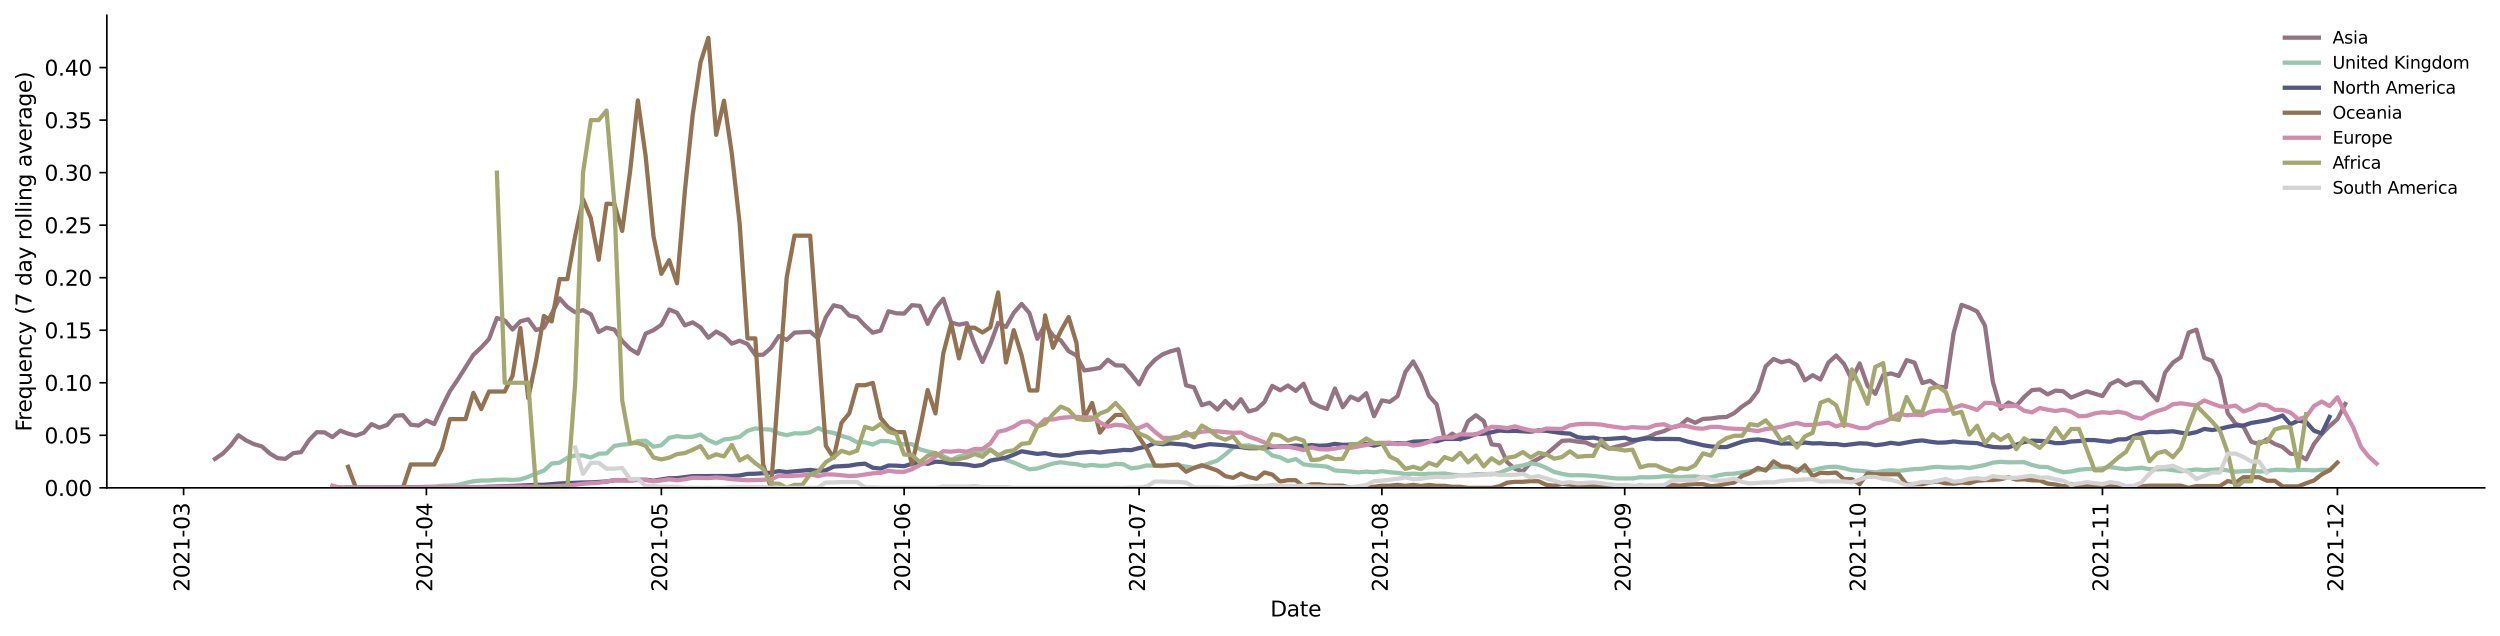 <?xml version="1.0" encoding="utf-8" standalone="no"?>
<!DOCTYPE svg PUBLIC "-//W3C//DTD SVG 1.1//EN"
  "http://www.w3.org/Graphics/SVG/1.1/DTD/svg11.dtd">
<svg height="298.621pt" version="1.1" viewBox="0 0 1173.344 298.621" width="1173.344pt" xmlns="http://www.w3.org/2000/svg" xmlns:xlink="http://www.w3.org/1999/xlink">
 <defs>
  <style type="text/css">*{stroke-linecap:butt;stroke-linejoin:round;}</style>
 </defs>
 <g id="figure_1">
  <g id="patch_1">
   <path d="M 0 298.621 
L 1173.344 298.621 
L 1173.344 0 
L 0 0 
z
" style="fill:#ffffff;"/>
  </g>
  <g id="axes_1">
   <g id="patch_2">
    <path d="M 50.144 228.96 
L 1166.144 228.96 
L 1166.144 7.2 
L 50.144 7.2 
z
" style="fill:#ffffff;"/>
   </g>
   <g id="matplotlib.axis_1">
    <g id="xtick_1">
     <g id="line2d_1">
      <defs>
       <path d="M 0 0 
L 0 3.5 
" id="md63765cdfd" style="stroke:#000000;stroke-width:0.8;"/>
      </defs>
      <g>
       <use style="stroke:#000000;stroke-width:0.8;" x="86.167" xlink:href="#md63765cdfd" y="228.96"/>
      </g>
     </g>
     <g id="text_1">
      <!-- 2021-03 -->
      <g transform="translate(88.927 277.743)rotate(-90)scale(0.1 -0.1)">
       <defs>
        <path d="M 1228 531 
L 3431 531 
L 3431 0 
L 469 0 
L 469 531 
Q 828 903 1448 1529 
Q 2069 2156 2228 2338 
Q 2531 2678 2651 2914 
Q 2772 3150 2772 3378 
Q 2772 3750 2511 3984 
Q 2250 4219 1831 4219 
Q 1534 4219 1204 4116 
Q 875 4013 500 3803 
L 500 4441 
Q 881 4594 1212 4672 
Q 1544 4750 1819 4750 
Q 2544 4750 2975 4387 
Q 3406 4025 3406 3419 
Q 3406 3131 3298 2873 
Q 3191 2616 2906 2266 
Q 2828 2175 2409 1742 
Q 1991 1309 1228 531 
z
" id="DejaVuSans-32" transform="scale(0.016)"/>
        <path d="M 2034 4250 
Q 1547 4250 1301 3770 
Q 1056 3291 1056 2328 
Q 1056 1369 1301 889 
Q 1547 409 2034 409 
Q 2525 409 2770 889 
Q 3016 1369 3016 2328 
Q 3016 3291 2770 3770 
Q 2525 4250 2034 4250 
z
M 2034 4750 
Q 2819 4750 3233 4129 
Q 3647 3509 3647 2328 
Q 3647 1150 3233 529 
Q 2819 -91 2034 -91 
Q 1250 -91 836 529 
Q 422 1150 422 2328 
Q 422 3509 836 4129 
Q 1250 4750 2034 4750 
z
" id="DejaVuSans-30" transform="scale(0.016)"/>
        <path d="M 794 531 
L 1825 531 
L 1825 4091 
L 703 3866 
L 703 4441 
L 1819 4666 
L 2450 4666 
L 2450 531 
L 3481 531 
L 3481 0 
L 794 0 
L 794 531 
z
" id="DejaVuSans-31" transform="scale(0.016)"/>
        <path d="M 313 2009 
L 1997 2009 
L 1997 1497 
L 313 1497 
L 313 2009 
z
" id="DejaVuSans-2d" transform="scale(0.016)"/>
        <path d="M 2597 2516 
Q 3050 2419 3304 2112 
Q 3559 1806 3559 1356 
Q 3559 666 3084 287 
Q 2609 -91 1734 -91 
Q 1441 -91 1130 -33 
Q 819 25 488 141 
L 488 750 
Q 750 597 1062 519 
Q 1375 441 1716 441 
Q 2309 441 2620 675 
Q 2931 909 2931 1356 
Q 2931 1769 2642 2001 
Q 2353 2234 1838 2234 
L 1294 2234 
L 1294 2753 
L 1863 2753 
Q 2328 2753 2575 2939 
Q 2822 3125 2822 3475 
Q 2822 3834 2567 4026 
Q 2313 4219 1838 4219 
Q 1578 4219 1281 4162 
Q 984 4106 628 3988 
L 628 4550 
Q 988 4650 1302 4700 
Q 1616 4750 1894 4750 
Q 2613 4750 3031 4423 
Q 3450 4097 3450 3541 
Q 3450 3153 3228 2886 
Q 3006 2619 2597 2516 
z
" id="DejaVuSans-33" transform="scale(0.016)"/>
       </defs>
       <use xlink:href="#DejaVuSans-32"/>
       <use x="63.623" xlink:href="#DejaVuSans-30"/>
       <use x="127.246" xlink:href="#DejaVuSans-32"/>
       <use x="190.869" xlink:href="#DejaVuSans-31"/>
       <use x="254.492" xlink:href="#DejaVuSans-2d"/>
       <use x="290.576" xlink:href="#DejaVuSans-30"/>
       <use x="354.199" xlink:href="#DejaVuSans-33"/>
      </g>
     </g>
    </g>
    <g id="xtick_2">
     <g id="line2d_2">
      <g>
       <use style="stroke:#000000;stroke-width:0.8;" x="200.12" xlink:href="#md63765cdfd" y="228.96"/>
      </g>
     </g>
     <g id="text_2">
      <!-- 2021-04 -->
      <g transform="translate(202.879 277.743)rotate(-90)scale(0.1 -0.1)">
       <defs>
        <path d="M 2419 4116 
L 825 1625 
L 2419 1625 
L 2419 4116 
z
M 2253 4666 
L 3047 4666 
L 3047 1625 
L 3713 1625 
L 3713 1100 
L 3047 1100 
L 3047 0 
L 2419 0 
L 2419 1100 
L 313 1100 
L 313 1709 
L 2253 4666 
z
" id="DejaVuSans-34" transform="scale(0.016)"/>
       </defs>
       <use xlink:href="#DejaVuSans-32"/>
       <use x="63.623" xlink:href="#DejaVuSans-30"/>
       <use x="127.246" xlink:href="#DejaVuSans-32"/>
       <use x="190.869" xlink:href="#DejaVuSans-31"/>
       <use x="254.492" xlink:href="#DejaVuSans-2d"/>
       <use x="290.576" xlink:href="#DejaVuSans-30"/>
       <use x="354.199" xlink:href="#DejaVuSans-34"/>
      </g>
     </g>
    </g>
    <g id="xtick_3">
     <g id="line2d_3">
      <g>
       <use style="stroke:#000000;stroke-width:0.8;" x="310.397" xlink:href="#md63765cdfd" y="228.96"/>
      </g>
     </g>
     <g id="text_3">
      <!-- 2021-05 -->
      <g transform="translate(313.156 277.743)rotate(-90)scale(0.1 -0.1)">
       <defs>
        <path d="M 691 4666 
L 3169 4666 
L 3169 4134 
L 1269 4134 
L 1269 2991 
Q 1406 3038 1543 3061 
Q 1681 3084 1819 3084 
Q 2600 3084 3056 2656 
Q 3513 2228 3513 1497 
Q 3513 744 3044 326 
Q 2575 -91 1722 -91 
Q 1428 -91 1123 -41 
Q 819 9 494 109 
L 494 744 
Q 775 591 1075 516 
Q 1375 441 1709 441 
Q 2250 441 2565 725 
Q 2881 1009 2881 1497 
Q 2881 1984 2565 2268 
Q 2250 2553 1709 2553 
Q 1456 2553 1204 2497 
Q 953 2441 691 2322 
L 691 4666 
z
" id="DejaVuSans-35" transform="scale(0.016)"/>
       </defs>
       <use xlink:href="#DejaVuSans-32"/>
       <use x="63.623" xlink:href="#DejaVuSans-30"/>
       <use x="127.246" xlink:href="#DejaVuSans-32"/>
       <use x="190.869" xlink:href="#DejaVuSans-31"/>
       <use x="254.492" xlink:href="#DejaVuSans-2d"/>
       <use x="290.576" xlink:href="#DejaVuSans-30"/>
       <use x="354.199" xlink:href="#DejaVuSans-35"/>
      </g>
     </g>
    </g>
    <g id="xtick_4">
     <g id="line2d_4">
      <g>
       <use style="stroke:#000000;stroke-width:0.8;" x="424.349" xlink:href="#md63765cdfd" y="228.96"/>
      </g>
     </g>
     <g id="text_4">
      <!-- 2021-06 -->
      <g transform="translate(427.109 277.743)rotate(-90)scale(0.1 -0.1)">
       <defs>
        <path d="M 2113 2584 
Q 1688 2584 1439 2293 
Q 1191 2003 1191 1497 
Q 1191 994 1439 701 
Q 1688 409 2113 409 
Q 2538 409 2786 701 
Q 3034 994 3034 1497 
Q 3034 2003 2786 2293 
Q 2538 2584 2113 2584 
z
M 3366 4563 
L 3366 3988 
Q 3128 4100 2886 4159 
Q 2644 4219 2406 4219 
Q 1781 4219 1451 3797 
Q 1122 3375 1075 2522 
Q 1259 2794 1537 2939 
Q 1816 3084 2150 3084 
Q 2853 3084 3261 2657 
Q 3669 2231 3669 1497 
Q 3669 778 3244 343 
Q 2819 -91 2113 -91 
Q 1303 -91 875 529 
Q 447 1150 447 2328 
Q 447 3434 972 4092 
Q 1497 4750 2381 4750 
Q 2619 4750 2861 4703 
Q 3103 4656 3366 4563 
z
" id="DejaVuSans-36" transform="scale(0.016)"/>
       </defs>
       <use xlink:href="#DejaVuSans-32"/>
       <use x="63.623" xlink:href="#DejaVuSans-30"/>
       <use x="127.246" xlink:href="#DejaVuSans-32"/>
       <use x="190.869" xlink:href="#DejaVuSans-31"/>
       <use x="254.492" xlink:href="#DejaVuSans-2d"/>
       <use x="290.576" xlink:href="#DejaVuSans-30"/>
       <use x="354.199" xlink:href="#DejaVuSans-36"/>
      </g>
     </g>
    </g>
    <g id="xtick_5">
     <g id="line2d_5">
      <g>
       <use style="stroke:#000000;stroke-width:0.8;" x="534.626" xlink:href="#md63765cdfd" y="228.96"/>
      </g>
     </g>
     <g id="text_5">
      <!-- 2021-07 -->
      <g transform="translate(537.385 277.743)rotate(-90)scale(0.1 -0.1)">
       <defs>
        <path d="M 525 4666 
L 3525 4666 
L 3525 4397 
L 1831 0 
L 1172 0 
L 2766 4134 
L 525 4134 
L 525 4666 
z
" id="DejaVuSans-37" transform="scale(0.016)"/>
       </defs>
       <use xlink:href="#DejaVuSans-32"/>
       <use x="63.623" xlink:href="#DejaVuSans-30"/>
       <use x="127.246" xlink:href="#DejaVuSans-32"/>
       <use x="190.869" xlink:href="#DejaVuSans-31"/>
       <use x="254.492" xlink:href="#DejaVuSans-2d"/>
       <use x="290.576" xlink:href="#DejaVuSans-30"/>
       <use x="354.199" xlink:href="#DejaVuSans-37"/>
      </g>
     </g>
    </g>
    <g id="xtick_6">
     <g id="line2d_6">
      <g>
       <use style="stroke:#000000;stroke-width:0.8;" x="648.579" xlink:href="#md63765cdfd" y="228.96"/>
      </g>
     </g>
     <g id="text_6">
      <!-- 2021-08 -->
      <g transform="translate(651.338 277.743)rotate(-90)scale(0.1 -0.1)">
       <defs>
        <path d="M 2034 2216 
Q 1584 2216 1326 1975 
Q 1069 1734 1069 1313 
Q 1069 891 1326 650 
Q 1584 409 2034 409 
Q 2484 409 2743 651 
Q 3003 894 3003 1313 
Q 3003 1734 2745 1975 
Q 2488 2216 2034 2216 
z
M 1403 2484 
Q 997 2584 770 2862 
Q 544 3141 544 3541 
Q 544 4100 942 4425 
Q 1341 4750 2034 4750 
Q 2731 4750 3128 4425 
Q 3525 4100 3525 3541 
Q 3525 3141 3298 2862 
Q 3072 2584 2669 2484 
Q 3125 2378 3379 2068 
Q 3634 1759 3634 1313 
Q 3634 634 3220 271 
Q 2806 -91 2034 -91 
Q 1263 -91 848 271 
Q 434 634 434 1313 
Q 434 1759 690 2068 
Q 947 2378 1403 2484 
z
M 1172 3481 
Q 1172 3119 1398 2916 
Q 1625 2713 2034 2713 
Q 2441 2713 2670 2916 
Q 2900 3119 2900 3481 
Q 2900 3844 2670 4047 
Q 2441 4250 2034 4250 
Q 1625 4250 1398 4047 
Q 1172 3844 1172 3481 
z
" id="DejaVuSans-38" transform="scale(0.016)"/>
       </defs>
       <use xlink:href="#DejaVuSans-32"/>
       <use x="63.623" xlink:href="#DejaVuSans-30"/>
       <use x="127.246" xlink:href="#DejaVuSans-32"/>
       <use x="190.869" xlink:href="#DejaVuSans-31"/>
       <use x="254.492" xlink:href="#DejaVuSans-2d"/>
       <use x="290.576" xlink:href="#DejaVuSans-30"/>
       <use x="354.199" xlink:href="#DejaVuSans-38"/>
      </g>
     </g>
    </g>
    <g id="xtick_7">
     <g id="line2d_7">
      <g>
       <use style="stroke:#000000;stroke-width:0.8;" x="762.531" xlink:href="#md63765cdfd" y="228.96"/>
      </g>
     </g>
     <g id="text_7">
      <!-- 2021-09 -->
      <g transform="translate(765.29 277.743)rotate(-90)scale(0.1 -0.1)">
       <defs>
        <path d="M 703 97 
L 703 672 
Q 941 559 1184 500 
Q 1428 441 1663 441 
Q 2288 441 2617 861 
Q 2947 1281 2994 2138 
Q 2813 1869 2534 1725 
Q 2256 1581 1919 1581 
Q 1219 1581 811 2004 
Q 403 2428 403 3163 
Q 403 3881 828 4315 
Q 1253 4750 1959 4750 
Q 2769 4750 3195 4129 
Q 3622 3509 3622 2328 
Q 3622 1225 3098 567 
Q 2575 -91 1691 -91 
Q 1453 -91 1209 -44 
Q 966 3 703 97 
z
M 1959 2075 
Q 2384 2075 2632 2365 
Q 2881 2656 2881 3163 
Q 2881 3666 2632 3958 
Q 2384 4250 1959 4250 
Q 1534 4250 1286 3958 
Q 1038 3666 1038 3163 
Q 1038 2656 1286 2365 
Q 1534 2075 1959 2075 
z
" id="DejaVuSans-39" transform="scale(0.016)"/>
       </defs>
       <use xlink:href="#DejaVuSans-32"/>
       <use x="63.623" xlink:href="#DejaVuSans-30"/>
       <use x="127.246" xlink:href="#DejaVuSans-32"/>
       <use x="190.869" xlink:href="#DejaVuSans-31"/>
       <use x="254.492" xlink:href="#DejaVuSans-2d"/>
       <use x="290.576" xlink:href="#DejaVuSans-30"/>
       <use x="354.199" xlink:href="#DejaVuSans-39"/>
      </g>
     </g>
    </g>
    <g id="xtick_8">
     <g id="line2d_8">
      <g>
       <use style="stroke:#000000;stroke-width:0.8;" x="872.808" xlink:href="#md63765cdfd" y="228.96"/>
      </g>
     </g>
     <g id="text_8">
      <!-- 2021-10 -->
      <g transform="translate(875.567 277.743)rotate(-90)scale(0.1 -0.1)">
       <use xlink:href="#DejaVuSans-32"/>
       <use x="63.623" xlink:href="#DejaVuSans-30"/>
       <use x="127.246" xlink:href="#DejaVuSans-32"/>
       <use x="190.869" xlink:href="#DejaVuSans-31"/>
       <use x="254.492" xlink:href="#DejaVuSans-2d"/>
       <use x="290.576" xlink:href="#DejaVuSans-31"/>
       <use x="354.199" xlink:href="#DejaVuSans-30"/>
      </g>
     </g>
    </g>
    <g id="xtick_9">
     <g id="line2d_9">
      <g>
       <use style="stroke:#000000;stroke-width:0.8;" x="986.76" xlink:href="#md63765cdfd" y="228.96"/>
      </g>
     </g>
     <g id="text_9">
      <!-- 2021-11 -->
      <g transform="translate(989.52 277.743)rotate(-90)scale(0.1 -0.1)">
       <use xlink:href="#DejaVuSans-32"/>
       <use x="63.623" xlink:href="#DejaVuSans-30"/>
       <use x="127.246" xlink:href="#DejaVuSans-32"/>
       <use x="190.869" xlink:href="#DejaVuSans-31"/>
       <use x="254.492" xlink:href="#DejaVuSans-2d"/>
       <use x="290.576" xlink:href="#DejaVuSans-31"/>
       <use x="354.199" xlink:href="#DejaVuSans-31"/>
      </g>
     </g>
    </g>
    <g id="xtick_10">
     <g id="line2d_10">
      <g>
       <use style="stroke:#000000;stroke-width:0.8;" x="1097.037" xlink:href="#md63765cdfd" y="228.96"/>
      </g>
     </g>
     <g id="text_10">
      <!-- 2021-12 -->
      <g transform="translate(1099.796 277.743)rotate(-90)scale(0.1 -0.1)">
       <use xlink:href="#DejaVuSans-32"/>
       <use x="63.623" xlink:href="#DejaVuSans-30"/>
       <use x="127.246" xlink:href="#DejaVuSans-32"/>
       <use x="190.869" xlink:href="#DejaVuSans-31"/>
       <use x="254.492" xlink:href="#DejaVuSans-2d"/>
       <use x="290.576" xlink:href="#DejaVuSans-31"/>
       <use x="354.199" xlink:href="#DejaVuSans-32"/>
      </g>
     </g>
    </g>
    <g id="text_11">
     <!-- Date -->
     <g transform="translate(596.193 289.341)scale(0.1 -0.1)">
      <defs>
       <path d="M 1259 4147 
L 1259 519 
L 2022 519 
Q 2988 519 3436 956 
Q 3884 1394 3884 2338 
Q 3884 3275 3436 3711 
Q 2988 4147 2022 4147 
L 1259 4147 
z
M 628 4666 
L 1925 4666 
Q 3281 4666 3915 4102 
Q 4550 3538 4550 2338 
Q 4550 1131 3912 565 
Q 3275 0 1925 0 
L 628 0 
L 628 4666 
z
" id="DejaVuSans-44" transform="scale(0.016)"/>
       <path d="M 2194 1759 
Q 1497 1759 1228 1600 
Q 959 1441 959 1056 
Q 959 750 1161 570 
Q 1363 391 1709 391 
Q 2188 391 2477 730 
Q 2766 1069 2766 1631 
L 2766 1759 
L 2194 1759 
z
M 3341 1997 
L 3341 0 
L 2766 0 
L 2766 531 
Q 2569 213 2275 61 
Q 1981 -91 1556 -91 
Q 1019 -91 701 211 
Q 384 513 384 1019 
Q 384 1609 779 1909 
Q 1175 2209 1959 2209 
L 2766 2209 
L 2766 2266 
Q 2766 2663 2505 2880 
Q 2244 3097 1772 3097 
Q 1472 3097 1187 3025 
Q 903 2953 641 2809 
L 641 3341 
Q 956 3463 1253 3523 
Q 1550 3584 1831 3584 
Q 2591 3584 2966 3190 
Q 3341 2797 3341 1997 
z
" id="DejaVuSans-61" transform="scale(0.016)"/>
       <path d="M 1172 4494 
L 1172 3500 
L 2356 3500 
L 2356 3053 
L 1172 3053 
L 1172 1153 
Q 1172 725 1289 603 
Q 1406 481 1766 481 
L 2356 481 
L 2356 0 
L 1766 0 
Q 1100 0 847 248 
Q 594 497 594 1153 
L 594 3053 
L 172 3053 
L 172 3500 
L 594 3500 
L 594 4494 
L 1172 4494 
z
" id="DejaVuSans-74" transform="scale(0.016)"/>
       <path d="M 3597 1894 
L 3597 1613 
L 953 1613 
Q 991 1019 1311 708 
Q 1631 397 2203 397 
Q 2534 397 2845 478 
Q 3156 559 3463 722 
L 3463 178 
Q 3153 47 2828 -22 
Q 2503 -91 2169 -91 
Q 1331 -91 842 396 
Q 353 884 353 1716 
Q 353 2575 817 3079 
Q 1281 3584 2069 3584 
Q 2775 3584 3186 3129 
Q 3597 2675 3597 1894 
z
M 3022 2063 
Q 3016 2534 2758 2815 
Q 2500 3097 2075 3097 
Q 1594 3097 1305 2825 
Q 1016 2553 972 2059 
L 3022 2063 
z
" id="DejaVuSans-65" transform="scale(0.016)"/>
      </defs>
      <use xlink:href="#DejaVuSans-44"/>
      <use x="77.002" xlink:href="#DejaVuSans-61"/>
      <use x="138.281" xlink:href="#DejaVuSans-74"/>
      <use x="177.49" xlink:href="#DejaVuSans-65"/>
     </g>
    </g>
   </g>
   <g id="matplotlib.axis_2">
    <g id="ytick_1">
     <g id="line2d_11">
      <defs>
       <path d="M 0 0 
L -3.5 0 
" id="m98f57e7ff1" style="stroke:#000000;stroke-width:0.8;"/>
      </defs>
      <g>
       <use style="stroke:#000000;stroke-width:0.8;" x="50.144" xlink:href="#m98f57e7ff1" y="228.96"/>
      </g>
     </g>
     <g id="text_12">
      <!-- 0.00 -->
      <g transform="translate(20.878 232.759)scale(0.1 -0.1)">
       <defs>
        <path d="M 684 794 
L 1344 794 
L 1344 0 
L 684 0 
L 684 794 
z
" id="DejaVuSans-2e" transform="scale(0.016)"/>
       </defs>
       <use xlink:href="#DejaVuSans-30"/>
       <use x="63.623" xlink:href="#DejaVuSans-2e"/>
       <use x="95.41" xlink:href="#DejaVuSans-30"/>
       <use x="159.033" xlink:href="#DejaVuSans-30"/>
      </g>
     </g>
    </g>
    <g id="ytick_2">
     <g id="line2d_12">
      <g>
       <use style="stroke:#000000;stroke-width:0.8;" x="50.144" xlink:href="#m98f57e7ff1" y="204.304"/>
      </g>
     </g>
     <g id="text_13">
      <!-- 0.05 -->
      <g transform="translate(20.878 208.103)scale(0.1 -0.1)">
       <use xlink:href="#DejaVuSans-30"/>
       <use x="63.623" xlink:href="#DejaVuSans-2e"/>
       <use x="95.41" xlink:href="#DejaVuSans-30"/>
       <use x="159.033" xlink:href="#DejaVuSans-35"/>
      </g>
     </g>
    </g>
    <g id="ytick_3">
     <g id="line2d_13">
      <g>
       <use style="stroke:#000000;stroke-width:0.8;" x="50.144" xlink:href="#m98f57e7ff1" y="179.648"/>
      </g>
     </g>
     <g id="text_14">
      <!-- 0.10 -->
      <g transform="translate(20.878 183.447)scale(0.1 -0.1)">
       <use xlink:href="#DejaVuSans-30"/>
       <use x="63.623" xlink:href="#DejaVuSans-2e"/>
       <use x="95.41" xlink:href="#DejaVuSans-31"/>
       <use x="159.033" xlink:href="#DejaVuSans-30"/>
      </g>
     </g>
    </g>
    <g id="ytick_4">
     <g id="line2d_14">
      <g>
       <use style="stroke:#000000;stroke-width:0.8;" x="50.144" xlink:href="#m98f57e7ff1" y="154.992"/>
      </g>
     </g>
     <g id="text_15">
      <!-- 0.15 -->
      <g transform="translate(20.878 158.791)scale(0.1 -0.1)">
       <use xlink:href="#DejaVuSans-30"/>
       <use x="63.623" xlink:href="#DejaVuSans-2e"/>
       <use x="95.41" xlink:href="#DejaVuSans-31"/>
       <use x="159.033" xlink:href="#DejaVuSans-35"/>
      </g>
     </g>
    </g>
    <g id="ytick_5">
     <g id="line2d_15">
      <g>
       <use style="stroke:#000000;stroke-width:0.8;" x="50.144" xlink:href="#m98f57e7ff1" y="130.336"/>
      </g>
     </g>
     <g id="text_16">
      <!-- 0.20 -->
      <g transform="translate(20.878 134.135)scale(0.1 -0.1)">
       <use xlink:href="#DejaVuSans-30"/>
       <use x="63.623" xlink:href="#DejaVuSans-2e"/>
       <use x="95.41" xlink:href="#DejaVuSans-32"/>
       <use x="159.033" xlink:href="#DejaVuSans-30"/>
      </g>
     </g>
    </g>
    <g id="ytick_6">
     <g id="line2d_16">
      <g>
       <use style="stroke:#000000;stroke-width:0.8;" x="50.144" xlink:href="#m98f57e7ff1" y="105.68"/>
      </g>
     </g>
     <g id="text_17">
      <!-- 0.25 -->
      <g transform="translate(20.878 109.479)scale(0.1 -0.1)">
       <use xlink:href="#DejaVuSans-30"/>
       <use x="63.623" xlink:href="#DejaVuSans-2e"/>
       <use x="95.41" xlink:href="#DejaVuSans-32"/>
       <use x="159.033" xlink:href="#DejaVuSans-35"/>
      </g>
     </g>
    </g>
    <g id="ytick_7">
     <g id="line2d_17">
      <g>
       <use style="stroke:#000000;stroke-width:0.8;" x="50.144" xlink:href="#m98f57e7ff1" y="81.024"/>
      </g>
     </g>
     <g id="text_18">
      <!-- 0.30 -->
      <g transform="translate(20.878 84.823)scale(0.1 -0.1)">
       <use xlink:href="#DejaVuSans-30"/>
       <use x="63.623" xlink:href="#DejaVuSans-2e"/>
       <use x="95.41" xlink:href="#DejaVuSans-33"/>
       <use x="159.033" xlink:href="#DejaVuSans-30"/>
      </g>
     </g>
    </g>
    <g id="ytick_8">
     <g id="line2d_18">
      <g>
       <use style="stroke:#000000;stroke-width:0.8;" x="50.144" xlink:href="#m98f57e7ff1" y="56.368"/>
      </g>
     </g>
     <g id="text_19">
      <!-- 0.35 -->
      <g transform="translate(20.878 60.167)scale(0.1 -0.1)">
       <use xlink:href="#DejaVuSans-30"/>
       <use x="63.623" xlink:href="#DejaVuSans-2e"/>
       <use x="95.41" xlink:href="#DejaVuSans-33"/>
       <use x="159.033" xlink:href="#DejaVuSans-35"/>
      </g>
     </g>
    </g>
    <g id="ytick_9">
     <g id="line2d_19">
      <g>
       <use style="stroke:#000000;stroke-width:0.8;" x="50.144" xlink:href="#m98f57e7ff1" y="31.712"/>
      </g>
     </g>
     <g id="text_20">
      <!-- 0.40 -->
      <g transform="translate(20.878 35.511)scale(0.1 -0.1)">
       <use xlink:href="#DejaVuSans-30"/>
       <use x="63.623" xlink:href="#DejaVuSans-2e"/>
       <use x="95.41" xlink:href="#DejaVuSans-34"/>
       <use x="159.033" xlink:href="#DejaVuSans-30"/>
      </g>
     </g>
    </g>
    <g id="text_21">
     <!-- Frequency (7 day rolling average) -->
     <g transform="translate(14.798 202.529)rotate(-90)scale(0.1 -0.1)">
      <defs>
       <path d="M 628 4666 
L 3309 4666 
L 3309 4134 
L 1259 4134 
L 1259 2759 
L 3109 2759 
L 3109 2228 
L 1259 2228 
L 1259 0 
L 628 0 
L 628 4666 
z
" id="DejaVuSans-46" transform="scale(0.016)"/>
       <path d="M 2631 2963 
Q 2534 3019 2420 3045 
Q 2306 3072 2169 3072 
Q 1681 3072 1420 2755 
Q 1159 2438 1159 1844 
L 1159 0 
L 581 0 
L 581 3500 
L 1159 3500 
L 1159 2956 
Q 1341 3275 1631 3429 
Q 1922 3584 2338 3584 
Q 2397 3584 2469 3576 
Q 2541 3569 2628 3553 
L 2631 2963 
z
" id="DejaVuSans-72" transform="scale(0.016)"/>
       <path d="M 947 1747 
Q 947 1113 1208 752 
Q 1469 391 1925 391 
Q 2381 391 2643 752 
Q 2906 1113 2906 1747 
Q 2906 2381 2643 2742 
Q 2381 3103 1925 3103 
Q 1469 3103 1208 2742 
Q 947 2381 947 1747 
z
M 2906 525 
Q 2725 213 2448 61 
Q 2172 -91 1784 -91 
Q 1150 -91 751 415 
Q 353 922 353 1747 
Q 353 2572 751 3078 
Q 1150 3584 1784 3584 
Q 2172 3584 2448 3432 
Q 2725 3281 2906 2969 
L 2906 3500 
L 3481 3500 
L 3481 -1331 
L 2906 -1331 
L 2906 525 
z
" id="DejaVuSans-71" transform="scale(0.016)"/>
       <path d="M 544 1381 
L 544 3500 
L 1119 3500 
L 1119 1403 
Q 1119 906 1312 657 
Q 1506 409 1894 409 
Q 2359 409 2629 706 
Q 2900 1003 2900 1516 
L 2900 3500 
L 3475 3500 
L 3475 0 
L 2900 0 
L 2900 538 
Q 2691 219 2414 64 
Q 2138 -91 1772 -91 
Q 1169 -91 856 284 
Q 544 659 544 1381 
z
M 1991 3584 
L 1991 3584 
z
" id="DejaVuSans-75" transform="scale(0.016)"/>
       <path d="M 3513 2113 
L 3513 0 
L 2938 0 
L 2938 2094 
Q 2938 2591 2744 2837 
Q 2550 3084 2163 3084 
Q 1697 3084 1428 2787 
Q 1159 2491 1159 1978 
L 1159 0 
L 581 0 
L 581 3500 
L 1159 3500 
L 1159 2956 
Q 1366 3272 1645 3428 
Q 1925 3584 2291 3584 
Q 2894 3584 3203 3211 
Q 3513 2838 3513 2113 
z
" id="DejaVuSans-6e" transform="scale(0.016)"/>
       <path d="M 3122 3366 
L 3122 2828 
Q 2878 2963 2633 3030 
Q 2388 3097 2138 3097 
Q 1578 3097 1268 2742 
Q 959 2388 959 1747 
Q 959 1106 1268 751 
Q 1578 397 2138 397 
Q 2388 397 2633 464 
Q 2878 531 3122 666 
L 3122 134 
Q 2881 22 2623 -34 
Q 2366 -91 2075 -91 
Q 1284 -91 818 406 
Q 353 903 353 1747 
Q 353 2603 823 3093 
Q 1294 3584 2113 3584 
Q 2378 3584 2631 3529 
Q 2884 3475 3122 3366 
z
" id="DejaVuSans-63" transform="scale(0.016)"/>
       <path d="M 2059 -325 
Q 1816 -950 1584 -1140 
Q 1353 -1331 966 -1331 
L 506 -1331 
L 506 -850 
L 844 -850 
Q 1081 -850 1212 -737 
Q 1344 -625 1503 -206 
L 1606 56 
L 191 3500 
L 800 3500 
L 1894 763 
L 2988 3500 
L 3597 3500 
L 2059 -325 
z
" id="DejaVuSans-79" transform="scale(0.016)"/>
       <path id="DejaVuSans-20" transform="scale(0.016)"/>
       <path d="M 1984 4856 
Q 1566 4138 1362 3434 
Q 1159 2731 1159 2009 
Q 1159 1288 1364 580 
Q 1569 -128 1984 -844 
L 1484 -844 
Q 1016 -109 783 600 
Q 550 1309 550 2009 
Q 550 2706 781 3412 
Q 1013 4119 1484 4856 
L 1984 4856 
z
" id="DejaVuSans-28" transform="scale(0.016)"/>
       <path d="M 2906 2969 
L 2906 4863 
L 3481 4863 
L 3481 0 
L 2906 0 
L 2906 525 
Q 2725 213 2448 61 
Q 2172 -91 1784 -91 
Q 1150 -91 751 415 
Q 353 922 353 1747 
Q 353 2572 751 3078 
Q 1150 3584 1784 3584 
Q 2172 3584 2448 3432 
Q 2725 3281 2906 2969 
z
M 947 1747 
Q 947 1113 1208 752 
Q 1469 391 1925 391 
Q 2381 391 2643 752 
Q 2906 1113 2906 1747 
Q 2906 2381 2643 2742 
Q 2381 3103 1925 3103 
Q 1469 3103 1208 2742 
Q 947 2381 947 1747 
z
" id="DejaVuSans-64" transform="scale(0.016)"/>
       <path d="M 1959 3097 
Q 1497 3097 1228 2736 
Q 959 2375 959 1747 
Q 959 1119 1226 758 
Q 1494 397 1959 397 
Q 2419 397 2687 759 
Q 2956 1122 2956 1747 
Q 2956 2369 2687 2733 
Q 2419 3097 1959 3097 
z
M 1959 3584 
Q 2709 3584 3137 3096 
Q 3566 2609 3566 1747 
Q 3566 888 3137 398 
Q 2709 -91 1959 -91 
Q 1206 -91 779 398 
Q 353 888 353 1747 
Q 353 2609 779 3096 
Q 1206 3584 1959 3584 
z
" id="DejaVuSans-6f" transform="scale(0.016)"/>
       <path d="M 603 4863 
L 1178 4863 
L 1178 0 
L 603 0 
L 603 4863 
z
" id="DejaVuSans-6c" transform="scale(0.016)"/>
       <path d="M 603 3500 
L 1178 3500 
L 1178 0 
L 603 0 
L 603 3500 
z
M 603 4863 
L 1178 4863 
L 1178 4134 
L 603 4134 
L 603 4863 
z
" id="DejaVuSans-69" transform="scale(0.016)"/>
       <path d="M 2906 1791 
Q 2906 2416 2648 2759 
Q 2391 3103 1925 3103 
Q 1463 3103 1205 2759 
Q 947 2416 947 1791 
Q 947 1169 1205 825 
Q 1463 481 1925 481 
Q 2391 481 2648 825 
Q 2906 1169 2906 1791 
z
M 3481 434 
Q 3481 -459 3084 -895 
Q 2688 -1331 1869 -1331 
Q 1566 -1331 1297 -1286 
Q 1028 -1241 775 -1147 
L 775 -588 
Q 1028 -725 1275 -790 
Q 1522 -856 1778 -856 
Q 2344 -856 2625 -561 
Q 2906 -266 2906 331 
L 2906 616 
Q 2728 306 2450 153 
Q 2172 0 1784 0 
Q 1141 0 747 490 
Q 353 981 353 1791 
Q 353 2603 747 3093 
Q 1141 3584 1784 3584 
Q 2172 3584 2450 3431 
Q 2728 3278 2906 2969 
L 2906 3500 
L 3481 3500 
L 3481 434 
z
" id="DejaVuSans-67" transform="scale(0.016)"/>
       <path d="M 191 3500 
L 800 3500 
L 1894 563 
L 2988 3500 
L 3597 3500 
L 2284 0 
L 1503 0 
L 191 3500 
z
" id="DejaVuSans-76" transform="scale(0.016)"/>
       <path d="M 513 4856 
L 1013 4856 
Q 1481 4119 1714 3412 
Q 1947 2706 1947 2009 
Q 1947 1309 1714 600 
Q 1481 -109 1013 -844 
L 513 -844 
Q 928 -128 1133 580 
Q 1338 1288 1338 2009 
Q 1338 2731 1133 3434 
Q 928 4138 513 4856 
z
" id="DejaVuSans-29" transform="scale(0.016)"/>
      </defs>
      <use xlink:href="#DejaVuSans-46"/>
      <use x="50.27" xlink:href="#DejaVuSans-72"/>
      <use x="89.133" xlink:href="#DejaVuSans-65"/>
      <use x="150.656" xlink:href="#DejaVuSans-71"/>
      <use x="214.133" xlink:href="#DejaVuSans-75"/>
      <use x="277.512" xlink:href="#DejaVuSans-65"/>
      <use x="339.035" xlink:href="#DejaVuSans-6e"/>
      <use x="402.414" xlink:href="#DejaVuSans-63"/>
      <use x="457.395" xlink:href="#DejaVuSans-79"/>
      <use x="516.574" xlink:href="#DejaVuSans-20"/>
      <use x="548.361" xlink:href="#DejaVuSans-28"/>
      <use x="587.375" xlink:href="#DejaVuSans-37"/>
      <use x="650.998" xlink:href="#DejaVuSans-20"/>
      <use x="682.785" xlink:href="#DejaVuSans-64"/>
      <use x="746.262" xlink:href="#DejaVuSans-61"/>
      <use x="807.541" xlink:href="#DejaVuSans-79"/>
      <use x="866.721" xlink:href="#DejaVuSans-20"/>
      <use x="898.508" xlink:href="#DejaVuSans-72"/>
      <use x="937.371" xlink:href="#DejaVuSans-6f"/>
      <use x="998.553" xlink:href="#DejaVuSans-6c"/>
      <use x="1026.336" xlink:href="#DejaVuSans-6c"/>
      <use x="1054.119" xlink:href="#DejaVuSans-69"/>
      <use x="1081.902" xlink:href="#DejaVuSans-6e"/>
      <use x="1145.281" xlink:href="#DejaVuSans-67"/>
      <use x="1208.758" xlink:href="#DejaVuSans-20"/>
      <use x="1240.545" xlink:href="#DejaVuSans-61"/>
      <use x="1301.824" xlink:href="#DejaVuSans-76"/>
      <use x="1361.004" xlink:href="#DejaVuSans-65"/>
      <use x="1422.527" xlink:href="#DejaVuSans-72"/>
      <use x="1463.641" xlink:href="#DejaVuSans-61"/>
      <use x="1524.92" xlink:href="#DejaVuSans-67"/>
      <use x="1588.396" xlink:href="#DejaVuSans-65"/>
      <use x="1649.92" xlink:href="#DejaVuSans-29"/>
     </g>
    </g>
   </g>
   <g id="line2d_20">
    <path clip-path="url(#p461fd89363)" d="M 100.871 215.392 
L 104.547 212.912 
L 108.223 209.125 
L 111.899 204.275 
L 115.575 206.737 
L 119.25 208.475 
L 122.926 209.521 
L 126.602 212.82 
L 130.278 215.022 
L 133.954 215.353 
L 137.63 212.685 
L 141.306 212.222 
L 144.982 206.661 
L 148.658 202.836 
L 152.333 202.947 
L 156.009 205.147 
L 159.685 202.139 
L 163.361 203.523 
L 167.037 204.466 
L 170.713 203.117 
L 174.389 199.054 
L 178.065 200.729 
L 181.741 199.442 
L 185.416 195.144 
L 189.092 194.861 
L 192.768 199.3 
L 196.444 199.757 
L 200.12 197.334 
L 203.796 199.018 
L 207.472 190.982 
L 211.148 183.583 
L 214.824 178.165 
L 222.175 166.526 
L 225.851 163.072 
L 229.527 159.092 
L 233.203 149.245 
L 236.879 150.379 
L 240.555 154.659 
L 244.231 150.818 
L 247.907 149.845 
L 251.582 154.905 
L 255.258 153.818 
L 258.934 147.252 
L 262.61 140.032 
L 266.286 144.084 
L 269.962 146.573 
L 273.638 145.552 
L 277.314 147.506 
L 280.99 155.841 
L 284.665 153.81 
L 288.341 154.657 
L 292.017 160.021 
L 295.693 163.736 
L 299.369 166.003 
L 303.045 156.555 
L 306.721 154.955 
L 310.397 152.419 
L 314.073 145.255 
L 317.748 146.771 
L 321.424 152.709 
L 325.1 151.286 
L 328.776 153.653 
L 332.452 158.498 
L 336.128 155.611 
L 339.804 157.609 
L 343.48 161.28 
L 347.156 159.905 
L 350.831 161.473 
L 354.507 166.601 
L 358.183 166.481 
L 361.859 163.3 
L 365.535 157.721 
L 369.211 159.524 
L 372.887 156.125 
L 380.239 155.711 
L 383.915 158.718 
L 387.59 148.858 
L 391.266 143.285 
L 394.942 144.152 
L 398.618 148.105 
L 402.294 148.906 
L 405.97 152.839 
L 409.646 156.149 
L 413.322 155.128 
L 416.998 146.088 
L 420.673 147.039 
L 424.349 147.176 
L 428.025 143.235 
L 431.701 143.559 
L 435.377 151.982 
L 439.053 144.698 
L 442.729 140.227 
L 446.405 151.393 
L 450.081 152.361 
L 453.756 151.683 
L 457.432 161.519 
L 461.108 169.891 
L 464.784 161.59 
L 468.46 151.557 
L 472.136 153.467 
L 475.812 146.788 
L 479.488 142.64 
L 483.164 146.964 
L 486.839 159.005 
L 490.515 152.3 
L 494.191 157.494 
L 497.867 159.783 
L 501.543 164.819 
L 505.219 166.856 
L 508.895 173.869 
L 512.571 173.336 
L 516.247 172.67 
L 519.922 168.833 
L 523.598 171.465 
L 527.274 171.564 
L 530.95 175.688 
L 534.626 180.397 
L 538.302 172.948 
L 541.978 168.922 
L 545.654 166.301 
L 549.33 164.903 
L 553.005 163.91 
L 556.681 180.861 
L 560.357 181.777 
L 564.033 190.157 
L 567.709 189.028 
L 571.385 192.216 
L 575.061 188.177 
L 578.737 191.725 
L 582.413 187.377 
L 586.088 193.112 
L 589.764 192.086 
L 593.44 188.677 
L 597.116 181.113 
L 600.792 183.173 
L 604.468 180.944 
L 608.144 183.46 
L 611.82 180.118 
L 615.496 188.689 
L 619.171 190.726 
L 622.847 191.916 
L 626.523 182.344 
L 630.199 191.098 
L 633.875 186.126 
L 637.551 187.824 
L 641.227 184.541 
L 644.903 195.351 
L 648.579 187.918 
L 652.254 188.62 
L 655.93 185.934 
L 659.606 174.583 
L 663.282 169.636 
L 666.958 176.339 
L 670.634 185.766 
L 674.31 189.837 
L 677.986 205.983 
L 681.662 203.524 
L 685.337 206.226 
L 689.013 197.723 
L 692.689 194.888 
L 696.365 197.595 
L 700.041 208.533 
L 703.717 209.025 
L 707.393 216.936 
L 711.069 220.026 
L 714.745 221.214 
L 718.42 217.202 
L 722.096 215.292 
L 725.772 213.108 
L 733.124 206.884 
L 736.8 206.688 
L 740.476 207.303 
L 744.152 207.656 
L 747.828 209.199 
L 751.503 208.75 
L 755.179 210.602 
L 758.855 209.561 
L 762.531 208.704 
L 766.207 207.52 
L 769.883 206.017 
L 773.559 205.14 
L 777.235 203.394 
L 780.911 202.363 
L 784.586 200.621 
L 788.262 199.82 
L 791.938 196.726 
L 795.614 198.412 
L 799.29 196.612 
L 802.966 196.415 
L 806.642 195.87 
L 810.318 195.711 
L 813.994 193.858 
L 817.669 190.754 
L 821.345 188.326 
L 825.021 183.528 
L 828.697 171.938 
L 832.373 168.479 
L 836.049 170.019 
L 839.725 169.248 
L 843.401 171.315 
L 847.077 178.523 
L 850.752 176.091 
L 854.428 178.131 
L 858.104 170.237 
L 861.78 166.827 
L 865.456 170.829 
L 869.132 178.082 
L 872.808 170.555 
L 876.484 180.997 
L 880.16 184.846 
L 883.835 176.106 
L 887.511 175.254 
L 891.187 176.464 
L 894.863 169.016 
L 898.539 170.203 
L 902.215 179.76 
L 905.891 178.727 
L 909.567 181.386 
L 913.243 181.858 
L 916.918 156.227 
L 920.594 143.101 
L 924.27 144.386 
L 927.946 146.181 
L 931.622 152.855 
L 935.298 179.151 
L 938.974 191.895 
L 942.65 188.921 
L 946.326 190.467 
L 950.001 186.334 
L 953.677 183.09 
L 957.353 182.778 
L 961.029 185.099 
L 964.705 183.335 
L 968.381 183.644 
L 972.057 186.597 
L 979.409 183.641 
L 986.76 185.906 
L 990.436 180.271 
L 994.112 178.45 
L 997.788 180.856 
L 1001.464 179.437 
L 1005.14 179.491 
L 1008.816 183.885 
L 1012.492 187.9 
L 1016.167 174.835 
L 1019.843 170.169 
L 1023.519 167.704 
L 1027.195 156.082 
L 1030.871 154.733 
L 1034.547 167.948 
L 1038.223 169.356 
L 1041.899 176.97 
L 1045.575 194.004 
L 1049.25 198.873 
L 1052.926 200.276 
L 1056.602 207.323 
L 1060.278 208.437 
L 1063.954 206.154 
L 1067.63 208.366 
L 1071.306 209.796 
L 1074.982 212.934 
L 1078.658 213.343 
L 1082.333 215.619 
L 1086.009 208.412 
L 1089.685 203.695 
L 1093.361 199.997 
L 1097.037 196.745 
L 1100.713 189.58 
L 1100.713 189.58 
" style="fill:none;stroke:#947383;stroke-linecap:square;stroke-width:2;"/>
   </g>
   <g id="line2d_21">
    <path clip-path="url(#p461fd89363)" d="M 163.361 228.824 
L 174.389 228.923 
L 189.092 228.906 
L 200.12 228.453 
L 203.796 228.374 
L 207.472 227.964 
L 211.148 227.908 
L 214.824 227.645 
L 218.499 226.68 
L 222.175 225.903 
L 225.851 225.549 
L 229.527 225.516 
L 233.203 225.174 
L 236.879 225.086 
L 240.555 225.274 
L 244.231 224.999 
L 247.907 223.79 
L 251.582 222.208 
L 255.258 220.912 
L 258.934 217.548 
L 262.61 217.174 
L 266.286 214.853 
L 269.962 213.751 
L 273.638 213.776 
L 277.314 214.741 
L 280.99 212.945 
L 284.665 212.799 
L 288.341 209.283 
L 292.017 208.691 
L 295.693 208.359 
L 299.369 207.012 
L 303.045 206.802 
L 306.721 209.636 
L 310.397 209.013 
L 314.073 205.483 
L 317.748 204.701 
L 321.424 205.197 
L 325.1 204.985 
L 328.776 203.922 
L 332.452 206.588 
L 336.128 208.099 
L 339.804 206.271 
L 343.48 205.829 
L 347.156 204.979 
L 350.831 202.246 
L 354.507 201.053 
L 358.183 201.453 
L 361.859 201.659 
L 365.535 203.397 
L 369.211 204.25 
L 372.887 203.372 
L 376.563 203.436 
L 380.239 202.912 
L 383.915 200.917 
L 387.59 202.55 
L 391.266 203.155 
L 394.942 204.577 
L 398.618 205.62 
L 402.294 207.608 
L 405.97 207.577 
L 409.646 208.615 
L 413.322 206.958 
L 416.998 207.041 
L 420.673 207.9 
L 424.349 208.578 
L 428.025 208.45 
L 431.701 210.839 
L 435.377 211.913 
L 439.053 212.674 
L 442.729 214.109 
L 446.405 215.823 
L 450.081 214.195 
L 453.756 213.392 
L 461.108 211.98 
L 464.784 210.991 
L 468.46 213.53 
L 472.136 215.848 
L 475.812 217.092 
L 479.488 218.741 
L 483.164 220.256 
L 486.839 219.897 
L 494.191 217.55 
L 497.867 216.919 
L 501.543 217.509 
L 505.219 217.84 
L 508.895 218.629 
L 512.571 218.229 
L 516.247 218.646 
L 519.922 218.555 
L 523.598 217.7 
L 527.274 217.928 
L 530.95 219.827 
L 534.626 219.363 
L 538.302 218.432 
L 545.654 218.814 
L 549.33 218.217 
L 553.005 218.392 
L 560.357 219.58 
L 564.033 218.776 
L 567.709 217.38 
L 571.385 216.144 
L 575.061 213.335 
L 578.737 210.08 
L 582.413 209.296 
L 586.088 209.012 
L 589.764 209.765 
L 593.44 210.708 
L 597.116 213.765 
L 600.792 214.676 
L 604.468 216.443 
L 608.144 215.417 
L 611.82 217.922 
L 615.496 218.439 
L 619.171 218.643 
L 622.847 219.012 
L 626.523 220.81 
L 633.875 221.299 
L 637.551 221.717 
L 641.227 221.34 
L 644.903 221.679 
L 648.579 221.113 
L 652.254 221.662 
L 655.93 221.9 
L 659.606 222.52 
L 663.282 222.291 
L 666.958 222.591 
L 670.634 222.357 
L 674.31 222.352 
L 677.986 222.215 
L 681.662 222.84 
L 685.337 223.021 
L 689.013 223.007 
L 692.689 222.513 
L 700.041 222.651 
L 703.717 221.912 
L 711.069 219.055 
L 714.745 218.453 
L 718.42 217.399 
L 722.096 218.064 
L 725.772 219.636 
L 729.448 221.509 
L 733.124 222.39 
L 736.8 223.069 
L 740.476 223.034 
L 744.152 223.119 
L 747.828 223.378 
L 758.855 224.567 
L 766.207 224.54 
L 769.883 223.978 
L 773.559 224.039 
L 777.235 223.917 
L 780.911 223.532 
L 784.586 223.525 
L 788.262 224.044 
L 791.938 223.721 
L 795.614 223.558 
L 799.29 224.065 
L 802.966 224.046 
L 806.642 223.055 
L 810.318 222.427 
L 813.994 222.327 
L 825.021 220.616 
L 828.697 220.174 
L 832.373 219.192 
L 836.049 219.234 
L 839.725 219.488 
L 847.077 220.966 
L 850.752 220.739 
L 854.428 219.749 
L 858.104 219.177 
L 861.78 219.058 
L 865.456 219.719 
L 869.132 220.701 
L 872.808 220.918 
L 876.484 221.364 
L 880.16 221.686 
L 883.835 221.093 
L 887.511 220.748 
L 891.187 221 
L 898.539 220.157 
L 902.215 220.014 
L 905.891 219.376 
L 909.567 219.092 
L 913.243 219.408 
L 916.918 219.476 
L 920.594 219.289 
L 924.27 219.699 
L 931.622 218.247 
L 935.298 217.136 
L 938.974 216.735 
L 942.65 216.999 
L 950.001 216.913 
L 953.677 218.233 
L 957.353 219.101 
L 961.029 219.217 
L 964.705 220.627 
L 968.381 221.621 
L 972.057 221.293 
L 975.733 220.478 
L 979.409 220.144 
L 983.084 220.155 
L 986.76 219.76 
L 990.436 219.197 
L 994.112 219.774 
L 997.788 220.217 
L 1005.14 219.487 
L 1008.816 220.211 
L 1012.492 220.313 
L 1016.167 220.146 
L 1023.519 221.181 
L 1030.871 220.339 
L 1034.547 220.646 
L 1038.223 220.521 
L 1041.899 220.255 
L 1049.25 221.366 
L 1056.602 220.961 
L 1060.278 221.304 
L 1063.954 221.118 
L 1067.63 220.507 
L 1071.306 220.477 
L 1074.982 220.797 
L 1078.658 220.557 
L 1082.333 220.544 
L 1086.009 220.771 
L 1089.685 220.504 
L 1093.361 220.544 
L 1093.361 220.544 
" style="fill:none;stroke:#96c6ad;stroke-linecap:square;stroke-width:2;"/>
   </g>
   <g id="line2d_22">
    <path clip-path="url(#p461fd89363)" d="M 156.009 228.864 
L 167.037 228.904 
L 185.416 228.85 
L 225.851 228.668 
L 240.555 228.049 
L 251.582 227.565 
L 255.258 227.524 
L 262.61 226.914 
L 273.638 226.444 
L 277.314 226.405 
L 284.665 225.984 
L 288.341 225.396 
L 295.693 225.402 
L 303.045 225.149 
L 306.721 225.607 
L 314.073 224.437 
L 317.748 224.414 
L 325.1 223.451 
L 339.804 223.394 
L 343.48 223.414 
L 347.156 223.152 
L 350.831 222.41 
L 354.507 222.343 
L 361.859 221.841 
L 365.535 221.116 
L 369.211 221.552 
L 380.239 220.55 
L 383.915 221.018 
L 387.59 220.736 
L 391.266 218.988 
L 398.618 218.58 
L 402.294 217.915 
L 405.97 217.618 
L 409.646 219.539 
L 413.322 219.908 
L 416.998 218.489 
L 420.673 218.557 
L 424.349 218.792 
L 428.025 217.656 
L 431.701 216.931 
L 435.377 217.723 
L 439.053 216.684 
L 442.729 216.874 
L 446.405 217.661 
L 450.081 217.706 
L 453.756 218.07 
L 457.432 218.738 
L 461.108 218.209 
L 464.784 216.191 
L 472.136 214.796 
L 475.812 213.399 
L 479.488 211.793 
L 486.839 213.042 
L 490.515 212.658 
L 494.191 213.546 
L 497.867 213.877 
L 501.543 213.518 
L 505.219 212.639 
L 512.571 212.01 
L 516.247 212.401 
L 519.922 211.882 
L 523.598 211.616 
L 527.274 211.179 
L 530.95 211.262 
L 534.626 210.289 
L 538.302 209.557 
L 541.978 207.927 
L 545.654 208.505 
L 549.33 208.132 
L 556.681 208.749 
L 560.357 209.875 
L 567.709 208.46 
L 575.061 209 
L 578.737 209.531 
L 582.413 209.86 
L 586.088 210.361 
L 589.764 210.363 
L 593.44 209.979 
L 597.116 209.854 
L 600.792 209.499 
L 604.468 209.523 
L 608.144 209.113 
L 611.82 209.361 
L 615.496 208.893 
L 619.171 209.196 
L 622.847 209.052 
L 626.523 208.313 
L 630.199 208.791 
L 633.875 208.668 
L 637.551 208.415 
L 641.227 208.312 
L 644.903 209.157 
L 648.579 208.193 
L 655.93 208.04 
L 659.606 208.134 
L 663.282 207.299 
L 670.634 207.003 
L 674.31 207.098 
L 677.986 205.997 
L 685.337 205.994 
L 689.013 205.143 
L 692.689 203.753 
L 696.365 203.516 
L 700.041 202.868 
L 703.717 202.065 
L 707.393 202.299 
L 711.069 202.222 
L 718.42 202.617 
L 722.096 201.996 
L 725.772 202.2 
L 733.124 203.284 
L 736.8 203.498 
L 740.476 205.221 
L 744.152 205.616 
L 747.828 205.374 
L 751.503 206.146 
L 755.179 206.004 
L 762.531 205.459 
L 766.207 206.538 
L 769.883 206.22 
L 773.559 205.702 
L 777.235 206.088 
L 780.911 205.998 
L 788.262 206.096 
L 791.938 207.229 
L 795.614 208.017 
L 799.29 208.966 
L 802.966 209.507 
L 806.642 209.815 
L 810.318 209.835 
L 817.669 207.288 
L 821.345 206.513 
L 825.021 206.23 
L 828.697 206.713 
L 832.373 207.522 
L 836.049 208.195 
L 839.725 208.135 
L 843.401 208.369 
L 847.077 207.696 
L 850.752 208.123 
L 854.428 208.026 
L 858.104 208.388 
L 861.78 208.388 
L 865.456 208.953 
L 872.808 208.052 
L 876.484 208.209 
L 880.16 208.956 
L 883.835 208.552 
L 887.511 207.842 
L 891.187 208.361 
L 898.539 207.02 
L 902.215 206.707 
L 905.891 207.314 
L 909.567 207.757 
L 913.243 207.654 
L 916.918 207.203 
L 920.594 207.608 
L 927.946 207.962 
L 931.622 209.052 
L 935.298 209.777 
L 938.974 209.98 
L 942.65 209.94 
L 950.001 207.452 
L 953.677 206.805 
L 957.353 206.934 
L 961.029 207.185 
L 964.705 207.993 
L 968.381 207.916 
L 972.057 207.21 
L 975.733 207.019 
L 979.409 206.517 
L 983.084 206.536 
L 986.76 207.019 
L 990.436 207.327 
L 994.112 206.234 
L 997.788 206.162 
L 1001.464 204.646 
L 1005.14 203.408 
L 1008.816 202.717 
L 1012.492 202.847 
L 1019.843 202.42 
L 1023.519 203.062 
L 1027.195 203.559 
L 1030.871 202.837 
L 1034.547 201.31 
L 1038.223 201.838 
L 1041.899 201.276 
L 1045.575 200.356 
L 1049.25 199.69 
L 1052.926 199.727 
L 1056.602 198.498 
L 1063.954 197.291 
L 1067.63 196.347 
L 1071.306 195.028 
L 1074.982 199.12 
L 1078.658 197.459 
L 1082.333 198.032 
L 1086.009 202.131 
L 1089.685 203.456 
L 1093.361 195.66 
L 1093.361 195.66 
" style="fill:none;stroke:#525886;stroke-linecap:square;stroke-width:2;"/>
   </g>
   <g id="line2d_23">
    <path clip-path="url(#p461fd89363)" d="M 163.361 219.098 
L 167.037 228.96 
L 189.092 228.96 
L 192.768 218.002 
L 203.796 218.002 
L 207.472 210.415 
L 211.148 196.717 
L 218.499 196.717 
L 222.175 184.389 
L 225.851 191.976 
L 229.527 183.757 
L 236.879 183.757 
L 240.555 176.36 
L 244.231 153.946 
L 247.907 186.821 
L 251.582 169.416 
L 255.258 148.283 
L 258.934 150.855 
L 262.61 131.002 
L 266.286 131.002 
L 269.962 110.697 
L 273.638 93.477 
L 277.314 102.411 
L 280.99 121.919 
L 284.665 95.619 
L 288.341 95.757 
L 292.017 108.383 
L 295.693 80.738 
L 299.369 47.141 
L 303.045 73.441 
L 306.721 111.012 
L 310.397 128.521 
L 314.073 122.117 
L 317.748 132.955 
L 321.424 89.807 
L 325.1 53.944 
L 328.776 29.288 
L 332.452 17.76 
L 336.128 63.279 
L 339.804 47.252 
L 343.48 72.158 
L 347.156 105.032 
L 350.831 158.827 
L 354.507 158.827 
L 358.183 218.002 
L 361.859 228.96 
L 369.211 130.336 
L 372.887 110.611 
L 380.239 110.611 
L 387.59 209.235 
L 391.266 214.871 
L 394.942 198.433 
L 398.618 193.951 
L 402.294 180.801 
L 405.97 180.801 
L 409.646 179.717 
L 413.322 196.154 
L 416.998 200.637 
L 420.673 202.829 
L 424.349 202.829 
L 428.025 218.002 
L 431.701 201.564 
L 435.377 183.072 
L 439.053 194.031 
L 442.729 165.852 
L 446.405 151.763 
L 450.081 168.2 
L 453.756 153.818 
L 457.432 153.818 
L 461.108 156.042 
L 464.784 153.694 
L 468.46 137.257 
L 472.136 170.132 
L 475.812 154.959 
L 479.488 166.823 
L 483.164 183.261 
L 486.839 183.261 
L 490.515 148.038 
L 494.191 163.211 
L 497.867 155.383 
L 501.543 148.808 
L 505.219 160.958 
L 508.895 196.181 
L 512.571 189.136 
L 516.247 203.056 
L 519.922 198.251 
L 523.598 194.753 
L 527.274 194.753 
L 530.95 199.202 
L 534.626 205.338 
L 538.302 210.74 
L 541.978 218.527 
L 545.654 218.527 
L 553.005 218.021 
L 556.681 221.403 
L 560.357 219.642 
L 564.033 218.344 
L 567.709 219.545 
L 571.385 220.867 
L 575.061 223.463 
L 578.737 224.266 
L 582.413 222.276 
L 586.088 223.893 
L 589.764 224.715 
L 593.44 221.756 
L 597.116 222.714 
L 600.792 226.001 
L 604.468 225.381 
L 608.144 225.381 
L 611.82 228.34 
L 615.496 227.323 
L 619.171 227.323 
L 622.847 227.943 
L 630.199 227.943 
L 633.875 228.96 
L 637.551 228.96 
L 641.227 228.481 
L 644.903 228.481 
L 648.579 227.959 
L 652.254 227.959 
L 655.93 227.559 
L 659.606 228.037 
L 663.282 227.57 
L 666.958 228.092 
L 670.634 227.608 
L 674.31 228.009 
L 677.986 228.009 
L 681.662 228.477 
L 685.337 228.477 
L 689.013 228.96 
L 700.041 228.96 
L 703.717 228.227 
L 707.393 226.536 
L 711.069 226.142 
L 714.745 226.142 
L 718.42 225.822 
L 722.096 225.875 
L 725.772 227.566 
L 729.448 227.961 
L 733.124 227.135 
L 736.8 227.455 
L 740.476 228.135 
L 744.152 228.135 
L 747.828 227.748 
L 751.503 228.573 
L 755.179 228.207 
L 758.855 228.207 
L 762.531 227.909 
L 766.207 228.295 
L 769.883 227.937 
L 773.559 228.303 
L 777.235 228.303 
L 780.911 228.601 
L 784.586 227.598 
L 788.262 227.956 
L 791.938 227.473 
L 795.614 227.213 
L 799.29 227.213 
L 802.966 228.217 
L 806.642 227.826 
L 810.318 227.034 
L 813.994 226.491 
L 817.669 223.377 
L 821.345 222.007 
L 825.021 219.581 
L 828.697 220.856 
L 832.373 216.535 
L 836.049 218.866 
L 839.725 219.115 
L 843.401 221.422 
L 847.077 218.372 
L 850.752 223.495 
L 854.428 221.873 
L 858.104 222.08 
L 861.78 221.796 
L 865.456 224.846 
L 869.132 224.846 
L 872.808 227.251 
L 876.484 222.187 
L 880.16 222.606 
L 891.187 222.606 
L 894.863 227.395 
L 898.539 227.266 
L 902.215 227.266 
L 905.891 226.412 
L 909.567 226.013 
L 913.243 226.857 
L 916.918 226.966 
L 920.594 226.46 
L 924.27 226.772 
L 927.946 225.665 
L 931.622 225.338 
L 935.298 225.273 
L 938.974 224.925 
L 942.65 224.03 
L 946.326 225.096 
L 950.001 224.958 
L 953.677 225.421 
L 957.353 225.516 
L 961.029 226.953 
L 964.705 227.393 
L 968.381 228.201 
L 972.057 227.129 
L 975.733 227.888 
L 986.76 227.888 
L 990.436 228.235 
L 1005.14 228.235 
L 1008.816 227.943 
L 1023.519 227.943 
L 1027.195 228.96 
L 1030.871 228.124 
L 1041.899 228.124 
L 1045.575 225.748 
L 1049.25 226.584 
L 1052.926 223.954 
L 1060.278 223.954 
L 1063.954 225.64 
L 1067.63 225.64 
L 1071.306 228.27 
L 1078.658 228.27 
L 1082.333 226.816 
L 1086.009 225.535 
L 1089.685 222.634 
L 1093.361 220.738 
L 1097.037 217.085 
L 1097.037 217.085 
" style="fill:none;stroke:#937252;stroke-linecap:square;stroke-width:2;"/>
   </g>
   <g id="line2d_24">
    <path clip-path="url(#p461fd89363)" d="M 156.009 227.896 
L 159.685 228.922 
L 196.444 228.826 
L 203.796 228.605 
L 207.472 228.738 
L 214.824 228.632 
L 225.851 228.538 
L 229.527 228.383 
L 233.203 228.489 
L 236.879 228.353 
L 247.907 228.397 
L 251.582 228.371 
L 255.258 228.504 
L 266.286 227.889 
L 269.962 227.552 
L 273.638 227.061 
L 280.99 226.57 
L 284.665 226.027 
L 288.341 225.288 
L 295.693 225.489 
L 299.369 225.043 
L 303.045 225.3 
L 306.721 225.887 
L 310.397 225.513 
L 314.073 224.95 
L 317.748 225.429 
L 321.424 224.92 
L 325.1 224.238 
L 332.452 224.398 
L 336.128 224.118 
L 339.804 224.404 
L 343.48 224.911 
L 350.831 225.409 
L 361.859 225.034 
L 365.535 223.266 
L 369.211 223.449 
L 376.563 223.126 
L 380.239 222.526 
L 383.915 223.471 
L 387.59 222.647 
L 391.266 222.708 
L 398.618 223.401 
L 402.294 223.251 
L 409.646 222.146 
L 413.322 221.96 
L 416.998 220.976 
L 420.673 221.388 
L 424.349 221.446 
L 428.025 220.237 
L 431.701 218.271 
L 435.377 216.735 
L 442.729 211.781 
L 446.405 212 
L 450.081 211.567 
L 453.756 212.008 
L 457.432 210.709 
L 461.108 210.748 
L 464.784 208.155 
L 468.46 202.68 
L 472.136 201.813 
L 475.812 200.249 
L 479.488 198.016 
L 483.164 197.75 
L 486.839 200.231 
L 490.515 196.817 
L 494.191 196.882 
L 497.867 196.129 
L 501.543 195.837 
L 505.219 195.66 
L 508.895 195.951 
L 512.571 195.919 
L 516.247 198.247 
L 519.922 200.203 
L 523.598 199.372 
L 527.274 199.716 
L 530.95 200.938 
L 534.626 200.83 
L 538.302 199.245 
L 541.978 202.595 
L 545.654 205.521 
L 549.33 205.526 
L 553.005 204.922 
L 556.681 204.443 
L 564.033 202.642 
L 567.709 202.358 
L 571.385 202.443 
L 578.737 203.146 
L 582.413 202.99 
L 586.088 204.934 
L 589.764 206.144 
L 593.44 207.641 
L 597.116 209.396 
L 600.792 209.819 
L 604.468 209.7 
L 608.144 210.345 
L 611.82 211.251 
L 615.496 209.961 
L 619.171 210.837 
L 622.847 210.969 
L 626.523 210.555 
L 630.199 209.846 
L 633.875 210.211 
L 641.227 208.856 
L 644.903 208.023 
L 652.254 207.741 
L 655.93 208.451 
L 659.606 208.101 
L 663.282 209.144 
L 666.958 208.592 
L 670.634 207.376 
L 674.31 205.765 
L 677.986 205.319 
L 681.662 205.396 
L 685.337 203.814 
L 689.013 203.927 
L 692.689 203.89 
L 696.365 202.263 
L 700.041 200.304 
L 703.717 200.478 
L 707.393 200.965 
L 711.069 200.078 
L 714.745 201.163 
L 718.42 202.022 
L 722.096 202.343 
L 725.772 201.11 
L 733.124 201.351 
L 736.8 199.636 
L 740.476 199.096 
L 744.152 198.916 
L 747.828 198.987 
L 751.503 199.273 
L 755.179 199.952 
L 762.531 200.988 
L 766.207 200.447 
L 769.883 200.728 
L 773.559 200.772 
L 777.235 199.484 
L 780.911 199.133 
L 784.586 200.592 
L 788.262 199.596 
L 791.938 200.037 
L 795.614 200.957 
L 799.29 201.206 
L 802.966 200.343 
L 806.642 200.349 
L 810.318 200.995 
L 813.994 201.242 
L 817.669 201.339 
L 825.021 202.33 
L 828.697 201.418 
L 832.373 200.959 
L 836.049 200.278 
L 839.725 199.223 
L 843.401 198.521 
L 847.077 199.439 
L 850.752 199.4 
L 854.428 198.831 
L 858.104 198.393 
L 861.78 200.104 
L 865.456 198.988 
L 869.132 199.848 
L 872.808 200.912 
L 876.484 200.88 
L 880.16 198.858 
L 883.835 198.1 
L 887.511 196.402 
L 891.187 194.129 
L 894.863 194.915 
L 898.539 194.619 
L 902.215 194.943 
L 905.891 193.268 
L 909.567 192.691 
L 913.243 192.805 
L 920.594 190.17 
L 924.27 191.108 
L 927.946 192.407 
L 931.622 189.066 
L 935.298 189.206 
L 938.974 190.609 
L 942.65 190.585 
L 946.326 190.382 
L 950.001 192.795 
L 953.677 193.523 
L 957.353 191.498 
L 961.029 192.292 
L 964.705 192.911 
L 968.381 192.317 
L 972.057 193.252 
L 975.733 195.389 
L 979.409 195.181 
L 983.084 194.058 
L 986.76 193.472 
L 990.436 193.809 
L 994.112 193.228 
L 997.788 193.953 
L 1001.464 195.759 
L 1005.14 196.469 
L 1008.816 194.361 
L 1012.492 192.87 
L 1016.167 191.873 
L 1019.843 189.742 
L 1023.519 189.272 
L 1030.871 190.296 
L 1034.547 187.939 
L 1038.223 189.402 
L 1041.899 190.726 
L 1045.575 190.964 
L 1049.25 190.349 
L 1052.926 193.123 
L 1056.602 191.89 
L 1060.278 189.843 
L 1063.954 190.214 
L 1067.63 192.385 
L 1071.306 192.394 
L 1074.982 193.581 
L 1078.658 196.713 
L 1082.333 195.696 
L 1086.009 190.578 
L 1089.685 188.448 
L 1093.361 190.601 
L 1097.037 186.468 
L 1100.713 193.766 
L 1104.389 200.459 
L 1108.065 209.672 
L 1111.741 214.316 
L 1115.416 217.601 
L 1115.416 217.601 
" style="fill:none;stroke:#d18cad;stroke-linecap:square;stroke-width:2;"/>
   </g>
   <g id="line2d_25">
    <path clip-path="url(#p461fd89363)" d="M 233.203 81.024 
L 236.879 179.648 
L 247.907 179.648 
L 251.582 228.96 
L 266.286 228.96 
L 269.962 179.648 
L 273.638 81.024 
L 277.314 56.368 
L 280.99 56.368 
L 284.665 51.885 
L 288.341 95.718 
L 292.017 187.979 
L 295.693 207.939 
L 299.369 207.939 
L 303.045 209.24 
L 306.721 214.719 
L 310.397 215.603 
L 314.073 214.82 
L 317.748 213.12 
L 321.424 212.649 
L 325.1 211.108 
L 328.776 209.335 
L 332.452 214.814 
L 336.128 213.227 
L 339.804 214.214 
L 343.48 208.834 
L 347.156 216.086 
L 350.831 214.114 
L 354.507 217.401 
L 358.183 220.067 
L 361.859 226.988 
L 365.535 226.988 
L 369.211 228.96 
L 372.887 227.551 
L 376.563 227.551 
L 380.239 222.62 
L 383.915 221.402 
L 387.59 216.919 
L 391.266 214.676 
L 394.942 211.561 
L 398.618 212.771 
L 402.294 211.491 
L 405.97 200.32 
L 409.646 201.422 
L 413.322 198.954 
L 416.998 202.675 
L 420.673 203.693 
L 424.349 213.325 
L 428.025 213.564 
L 431.701 216.967 
L 435.377 213.955 
L 439.053 212.562 
L 442.729 215.145 
L 446.405 215.95 
L 450.081 215.401 
L 453.756 214.656 
L 457.432 213.096 
L 461.108 214.392 
L 464.784 211.047 
L 468.46 213.776 
L 472.136 211.912 
L 475.812 211.338 
L 479.488 208.325 
L 483.164 207.946 
L 486.839 200.275 
L 490.515 198.851 
L 494.191 194.352 
L 497.867 190.838 
L 501.543 192.385 
L 505.219 196.433 
L 508.895 197.141 
L 512.571 196.923 
L 516.247 194.087 
L 519.922 192.647 
L 523.598 189.165 
L 527.274 193.173 
L 530.95 198.685 
L 534.626 203.447 
L 538.302 205.001 
L 541.978 207.702 
L 545.654 207.872 
L 549.33 205.944 
L 553.005 205.436 
L 556.681 202.842 
L 560.357 205.311 
L 564.033 199.727 
L 567.709 201.877 
L 571.385 204.949 
L 575.061 206.385 
L 578.737 204.87 
L 582.413 209.393 
L 586.088 209.966 
L 589.764 210.057 
L 593.44 210.618 
L 597.116 203.763 
L 600.792 204.388 
L 604.468 206.816 
L 608.144 205.552 
L 611.82 206.767 
L 615.496 215.937 
L 619.171 215.632 
L 622.847 214.156 
L 626.523 215.491 
L 630.199 215.329 
L 633.875 208.602 
L 637.551 208.321 
L 641.227 205.787 
L 644.903 207.87 
L 648.579 207.902 
L 652.254 214.24 
L 655.93 216.078 
L 659.606 220.071 
L 663.282 219.061 
L 666.958 220.19 
L 670.634 217.23 
L 674.31 218.574 
L 677.986 214.501 
L 681.662 215.865 
L 685.337 212.52 
L 689.013 217.003 
L 692.689 213.804 
L 696.365 218.884 
L 700.041 215.084 
L 703.717 217.523 
L 707.393 214.878 
L 711.069 214.22 
L 714.745 212.165 
L 718.42 214.759 
L 722.096 212.516 
L 725.772 213.265 
L 729.448 215.269 
L 733.124 214.496 
L 736.8 211.828 
L 740.476 214.426 
L 744.152 214.029 
L 747.828 213.985 
L 751.503 206.61 
L 755.179 210.434 
L 758.855 210.8 
L 762.531 211.431 
L 766.207 211.034 
L 769.883 219.34 
L 773.559 218.409 
L 777.235 218.402 
L 780.911 220.064 
L 784.586 221.309 
L 788.262 219.745 
L 791.938 220.162 
L 795.614 218.361 
L 799.29 212.779 
L 802.966 213.828 
L 806.642 208.016 
L 810.318 205.643 
L 813.994 204.556 
L 817.669 204.503 
L 821.345 199.084 
L 825.021 199.654 
L 828.697 197.291 
L 832.373 201.306 
L 836.049 206.941 
L 839.725 205.093 
L 843.401 210.05 
L 847.077 204.819 
L 850.752 203.096 
L 854.428 189.007 
L 858.104 187.623 
L 861.78 190.208 
L 865.456 199.854 
L 869.132 173.372 
L 872.808 180.886 
L 876.484 189.537 
L 880.16 172.205 
L 883.835 170.429 
L 887.511 196.418 
L 891.187 197.075 
L 894.863 186.316 
L 898.539 193.107 
L 902.215 193.239 
L 905.891 182.384 
L 909.567 181.5 
L 913.243 184.04 
L 916.918 194.224 
L 920.594 193.276 
L 924.27 203.964 
L 927.946 199.807 
L 931.622 208.026 
L 935.298 203.742 
L 938.974 206.451 
L 942.65 204.216 
L 946.326 210.791 
L 950.001 205.734 
L 953.677 207.882 
L 957.353 210.231 
L 961.029 206.322 
L 964.705 200.843 
L 968.381 205.901 
L 972.057 201.335 
L 975.733 201.335 
L 979.409 210.879 
L 983.084 220.741 
L 986.76 220.741 
L 990.436 218.002 
L 994.112 214.82 
L 997.788 212.081 
L 1001.464 205.506 
L 1005.14 205.506 
L 1008.816 216.464 
L 1012.492 212.724 
L 1016.167 211.671 
L 1019.843 214.593 
L 1023.519 210.305 
L 1027.195 199.924 
L 1030.871 190.407 
L 1038.223 197.853 
L 1041.899 202.141 
L 1045.575 212.523 
L 1049.25 228.96 
L 1052.926 225.878 
L 1056.602 225.878 
L 1060.278 207.386 
L 1063.954 207.386 
L 1067.63 201.585 
L 1071.306 200.557 
L 1074.982 200.557 
L 1078.658 219.049 
L 1082.333 194.393 
L 1082.333 194.393 
" style="fill:none;stroke:#a4a86f;stroke-linecap:square;stroke-width:2;"/>
   </g>
   <g id="line2d_26">
    <path clip-path="url(#p461fd89363)" d="M 269.962 210.057 
L 273.638 222.385 
L 277.314 217.194 
L 280.99 217.194 
L 284.665 219.976 
L 288.341 219.976 
L 292.017 219.621 
L 295.693 224.812 
L 299.369 224.812 
L 303.045 228.122 
L 306.721 228.122 
L 310.397 228.477 
L 317.748 228.477 
L 321.424 228.96 
L 339.804 228.96 
L 343.48 228.572 
L 358.183 228.572 
L 361.859 228.96 
L 383.915 228.96 
L 387.59 226.431 
L 391.266 226.431 
L 394.942 226.216 
L 402.294 226.216 
L 405.97 228.745 
L 409.646 228.745 
L 413.322 228.96 
L 439.053 228.96 
L 442.729 228.421 
L 453.756 228.421 
L 457.432 228.1 
L 461.108 228.639 
L 472.136 228.639 
L 475.812 228.96 
L 527.274 228.96 
L 530.95 228.776 
L 534.626 228.776 
L 538.302 228.312 
L 541.978 226.018 
L 545.654 226.018 
L 549.33 226.202 
L 553.005 226.202 
L 556.681 226.429 
L 560.357 228.722 
L 571.385 228.722 
L 575.061 228.96 
L 578.737 228.96 
L 582.413 228.594 
L 589.764 228.093 
L 593.44 228.093 
L 597.116 227.63 
L 600.792 227.996 
L 608.144 228.131 
L 611.82 227.894 
L 615.496 228.357 
L 619.171 228.357 
L 630.199 228.693 
L 633.875 228.693 
L 641.227 227.675 
L 644.903 225.817 
L 648.579 225.565 
L 655.93 224.718 
L 659.606 224.066 
L 663.282 224.901 
L 666.958 224.709 
L 670.634 224.071 
L 674.31 223.777 
L 677.986 223.978 
L 681.662 223.771 
L 685.337 223.028 
L 692.689 223.143 
L 696.365 222.808 
L 700.041 222.255 
L 703.717 222.943 
L 711.069 222.842 
L 714.745 222.376 
L 718.42 224.06 
L 722.096 223.48 
L 725.772 224.518 
L 729.448 225.685 
L 733.124 226.706 
L 736.8 226.292 
L 740.476 226.853 
L 747.828 226.422 
L 751.503 226.787 
L 755.179 227.311 
L 758.855 227.716 
L 762.531 227.636 
L 766.207 227.964 
L 769.883 227.967 
L 773.559 227.81 
L 777.235 227.806 
L 780.911 227.678 
L 784.586 225.617 
L 788.262 225.37 
L 791.938 225.303 
L 795.614 225.397 
L 799.29 223.696 
L 802.966 225.104 
L 806.642 225.606 
L 810.318 225.328 
L 813.994 224.597 
L 817.669 226.237 
L 821.345 226.89 
L 828.697 226.362 
L 832.373 226.401 
L 836.049 225.709 
L 839.725 225.315 
L 843.401 225.247 
L 847.077 225.018 
L 850.752 224.903 
L 854.428 226.065 
L 858.104 225.878 
L 865.456 225.978 
L 869.132 226.331 
L 876.484 223.861 
L 880.16 223.825 
L 883.835 224.725 
L 887.511 225.179 
L 891.187 226.25 
L 894.863 227.782 
L 902.215 226.157 
L 905.891 226.343 
L 913.243 224.803 
L 916.918 226.076 
L 920.594 225.72 
L 924.27 224.741 
L 927.946 224.404 
L 931.622 224.844 
L 935.298 223.534 
L 942.65 224.286 
L 946.326 224.249 
L 953.677 223.253 
L 957.353 224.184 
L 961.029 224.07 
L 964.705 224.959 
L 968.381 225.603 
L 972.057 227.418 
L 975.733 226.941 
L 979.409 226.316 
L 986.76 227.194 
L 990.436 226.306 
L 994.112 226.782 
L 997.788 228.071 
L 1001.464 228.071 
L 1005.14 226.39 
L 1008.816 222.378 
L 1012.492 219.204 
L 1016.167 219.204 
L 1019.843 218.576 
L 1023.519 220.257 
L 1027.195 221.677 
L 1030.871 224.851 
L 1038.223 221.754 
L 1041.899 221.754 
L 1045.575 212.907 
L 1049.25 212.907 
L 1052.926 214.472 
L 1056.602 216.632 
L 1060.278 216.632 
L 1063.954 221.915 
L 1063.954 221.915 
" style="fill:none;stroke:#d3d3d3;stroke-linecap:square;stroke-width:2;"/>
   </g>
   <g id="patch_3">
    <path d="M 50.144 228.96 
L 50.144 7.2 
" style="fill:none;stroke:#000000;stroke-linecap:square;stroke-linejoin:miter;stroke-width:0.8;"/>
   </g>
   <g id="patch_4">
    <path d="M 50.144 228.96 
L 1166.144 228.96 
" style="fill:none;stroke:#000000;stroke-linecap:square;stroke-linejoin:miter;stroke-width:0.8;"/>
   </g>
   <g id="legend_1">
    <g id="line2d_27">
     <path d="M 1072.332 17.679 
L 1088.332 17.679 
" style="fill:none;stroke:#947383;stroke-linecap:square;stroke-width:2;"/>
    </g>
    <g id="line2d_28"/>
    <g id="text_22">
     <!-- Asia -->
     <g transform="translate(1094.733 20.479)scale(0.08 -0.08)">
      <defs>
       <path d="M 2188 4044 
L 1331 1722 
L 3047 1722 
L 2188 4044 
z
M 1831 4666 
L 2547 4666 
L 4325 0 
L 3669 0 
L 3244 1197 
L 1141 1197 
L 716 0 
L 50 0 
L 1831 4666 
z
" id="DejaVuSans-41" transform="scale(0.016)"/>
       <path d="M 2834 3397 
L 2834 2853 
Q 2591 2978 2328 3040 
Q 2066 3103 1784 3103 
Q 1356 3103 1142 2972 
Q 928 2841 928 2578 
Q 928 2378 1081 2264 
Q 1234 2150 1697 2047 
L 1894 2003 
Q 2506 1872 2764 1633 
Q 3022 1394 3022 966 
Q 3022 478 2636 193 
Q 2250 -91 1575 -91 
Q 1294 -91 989 -36 
Q 684 19 347 128 
L 347 722 
Q 666 556 975 473 
Q 1284 391 1588 391 
Q 1994 391 2212 530 
Q 2431 669 2431 922 
Q 2431 1156 2273 1281 
Q 2116 1406 1581 1522 
L 1381 1569 
Q 847 1681 609 1914 
Q 372 2147 372 2553 
Q 372 3047 722 3315 
Q 1072 3584 1716 3584 
Q 2034 3584 2315 3537 
Q 2597 3491 2834 3397 
z
" id="DejaVuSans-73" transform="scale(0.016)"/>
      </defs>
      <use xlink:href="#DejaVuSans-41"/>
      <use x="68.408" xlink:href="#DejaVuSans-73"/>
      <use x="120.508" xlink:href="#DejaVuSans-69"/>
      <use x="148.291" xlink:href="#DejaVuSans-61"/>
     </g>
    </g>
    <g id="line2d_29">
     <path d="M 1072.332 29.421 
L 1088.332 29.421 
" style="fill:none;stroke:#96c6ad;stroke-linecap:square;stroke-width:2;"/>
    </g>
    <g id="line2d_30"/>
    <g id="text_23">
     <!-- United Kingdom -->
     <g transform="translate(1094.733 32.221)scale(0.08 -0.08)">
      <defs>
       <path d="M 556 4666 
L 1191 4666 
L 1191 1831 
Q 1191 1081 1462 751 
Q 1734 422 2344 422 
Q 2950 422 3222 751 
Q 3494 1081 3494 1831 
L 3494 4666 
L 4128 4666 
L 4128 1753 
Q 4128 841 3676 375 
Q 3225 -91 2344 -91 
Q 1459 -91 1007 375 
Q 556 841 556 1753 
L 556 4666 
z
" id="DejaVuSans-55" transform="scale(0.016)"/>
       <path d="M 628 4666 
L 1259 4666 
L 1259 2694 
L 3353 4666 
L 4166 4666 
L 1850 2491 
L 4331 0 
L 3500 0 
L 1259 2247 
L 1259 0 
L 628 0 
L 628 4666 
z
" id="DejaVuSans-4b" transform="scale(0.016)"/>
       <path d="M 3328 2828 
Q 3544 3216 3844 3400 
Q 4144 3584 4550 3584 
Q 5097 3584 5394 3201 
Q 5691 2819 5691 2113 
L 5691 0 
L 5113 0 
L 5113 2094 
Q 5113 2597 4934 2840 
Q 4756 3084 4391 3084 
Q 3944 3084 3684 2787 
Q 3425 2491 3425 1978 
L 3425 0 
L 2847 0 
L 2847 2094 
Q 2847 2600 2669 2842 
Q 2491 3084 2119 3084 
Q 1678 3084 1418 2786 
Q 1159 2488 1159 1978 
L 1159 0 
L 581 0 
L 581 3500 
L 1159 3500 
L 1159 2956 
Q 1356 3278 1631 3431 
Q 1906 3584 2284 3584 
Q 2666 3584 2933 3390 
Q 3200 3197 3328 2828 
z
" id="DejaVuSans-6d" transform="scale(0.016)"/>
      </defs>
      <use xlink:href="#DejaVuSans-55"/>
      <use x="73.193" xlink:href="#DejaVuSans-6e"/>
      <use x="136.572" xlink:href="#DejaVuSans-69"/>
      <use x="164.355" xlink:href="#DejaVuSans-74"/>
      <use x="203.564" xlink:href="#DejaVuSans-65"/>
      <use x="265.088" xlink:href="#DejaVuSans-64"/>
      <use x="328.564" xlink:href="#DejaVuSans-20"/>
      <use x="360.352" xlink:href="#DejaVuSans-4b"/>
      <use x="425.928" xlink:href="#DejaVuSans-69"/>
      <use x="453.711" xlink:href="#DejaVuSans-6e"/>
      <use x="517.09" xlink:href="#DejaVuSans-67"/>
      <use x="580.566" xlink:href="#DejaVuSans-64"/>
      <use x="644.043" xlink:href="#DejaVuSans-6f"/>
      <use x="705.225" xlink:href="#DejaVuSans-6d"/>
     </g>
    </g>
    <g id="line2d_31">
     <path d="M 1072.332 41.164 
L 1088.332 41.164 
" style="fill:none;stroke:#525886;stroke-linecap:square;stroke-width:2;"/>
    </g>
    <g id="line2d_32"/>
    <g id="text_24">
     <!-- North America -->
     <g transform="translate(1094.733 43.964)scale(0.08 -0.08)">
      <defs>
       <path d="M 628 4666 
L 1478 4666 
L 3547 763 
L 3547 4666 
L 4159 4666 
L 4159 0 
L 3309 0 
L 1241 3903 
L 1241 0 
L 628 0 
L 628 4666 
z
" id="DejaVuSans-4e" transform="scale(0.016)"/>
       <path d="M 3513 2113 
L 3513 0 
L 2938 0 
L 2938 2094 
Q 2938 2591 2744 2837 
Q 2550 3084 2163 3084 
Q 1697 3084 1428 2787 
Q 1159 2491 1159 1978 
L 1159 0 
L 581 0 
L 581 4863 
L 1159 4863 
L 1159 2956 
Q 1366 3272 1645 3428 
Q 1925 3584 2291 3584 
Q 2894 3584 3203 3211 
Q 3513 2838 3513 2113 
z
" id="DejaVuSans-68" transform="scale(0.016)"/>
      </defs>
      <use xlink:href="#DejaVuSans-4e"/>
      <use x="74.805" xlink:href="#DejaVuSans-6f"/>
      <use x="135.986" xlink:href="#DejaVuSans-72"/>
      <use x="177.1" xlink:href="#DejaVuSans-74"/>
      <use x="216.309" xlink:href="#DejaVuSans-68"/>
      <use x="279.688" xlink:href="#DejaVuSans-20"/>
      <use x="311.475" xlink:href="#DejaVuSans-41"/>
      <use x="379.883" xlink:href="#DejaVuSans-6d"/>
      <use x="477.295" xlink:href="#DejaVuSans-65"/>
      <use x="538.818" xlink:href="#DejaVuSans-72"/>
      <use x="579.932" xlink:href="#DejaVuSans-69"/>
      <use x="607.715" xlink:href="#DejaVuSans-63"/>
      <use x="662.695" xlink:href="#DejaVuSans-61"/>
     </g>
    </g>
    <g id="line2d_33">
     <path d="M 1072.332 52.906 
L 1088.332 52.906 
" style="fill:none;stroke:#937252;stroke-linecap:square;stroke-width:2;"/>
    </g>
    <g id="line2d_34"/>
    <g id="text_25">
     <!-- Oceania -->
     <g transform="translate(1094.733 55.706)scale(0.08 -0.08)">
      <defs>
       <path d="M 2522 4238 
Q 1834 4238 1429 3725 
Q 1025 3213 1025 2328 
Q 1025 1447 1429 934 
Q 1834 422 2522 422 
Q 3209 422 3611 934 
Q 4013 1447 4013 2328 
Q 4013 3213 3611 3725 
Q 3209 4238 2522 4238 
z
M 2522 4750 
Q 3503 4750 4090 4092 
Q 4678 3434 4678 2328 
Q 4678 1225 4090 567 
Q 3503 -91 2522 -91 
Q 1538 -91 948 565 
Q 359 1222 359 2328 
Q 359 3434 948 4092 
Q 1538 4750 2522 4750 
z
" id="DejaVuSans-4f" transform="scale(0.016)"/>
      </defs>
      <use xlink:href="#DejaVuSans-4f"/>
      <use x="78.711" xlink:href="#DejaVuSans-63"/>
      <use x="133.691" xlink:href="#DejaVuSans-65"/>
      <use x="195.215" xlink:href="#DejaVuSans-61"/>
      <use x="256.494" xlink:href="#DejaVuSans-6e"/>
      <use x="319.873" xlink:href="#DejaVuSans-69"/>
      <use x="347.656" xlink:href="#DejaVuSans-61"/>
     </g>
    </g>
    <g id="line2d_35">
     <path d="M 1072.332 64.649 
L 1088.332 64.649 
" style="fill:none;stroke:#d18cad;stroke-linecap:square;stroke-width:2;"/>
    </g>
    <g id="line2d_36"/>
    <g id="text_26">
     <!-- Europe -->
     <g transform="translate(1094.733 67.449)scale(0.08 -0.08)">
      <defs>
       <path d="M 628 4666 
L 3578 4666 
L 3578 4134 
L 1259 4134 
L 1259 2753 
L 3481 2753 
L 3481 2222 
L 1259 2222 
L 1259 531 
L 3634 531 
L 3634 0 
L 628 0 
L 628 4666 
z
" id="DejaVuSans-45" transform="scale(0.016)"/>
       <path d="M 1159 525 
L 1159 -1331 
L 581 -1331 
L 581 3500 
L 1159 3500 
L 1159 2969 
Q 1341 3281 1617 3432 
Q 1894 3584 2278 3584 
Q 2916 3584 3314 3078 
Q 3713 2572 3713 1747 
Q 3713 922 3314 415 
Q 2916 -91 2278 -91 
Q 1894 -91 1617 61 
Q 1341 213 1159 525 
z
M 3116 1747 
Q 3116 2381 2855 2742 
Q 2594 3103 2138 3103 
Q 1681 3103 1420 2742 
Q 1159 2381 1159 1747 
Q 1159 1113 1420 752 
Q 1681 391 2138 391 
Q 2594 391 2855 752 
Q 3116 1113 3116 1747 
z
" id="DejaVuSans-70" transform="scale(0.016)"/>
      </defs>
      <use xlink:href="#DejaVuSans-45"/>
      <use x="63.184" xlink:href="#DejaVuSans-75"/>
      <use x="126.562" xlink:href="#DejaVuSans-72"/>
      <use x="165.426" xlink:href="#DejaVuSans-6f"/>
      <use x="226.607" xlink:href="#DejaVuSans-70"/>
      <use x="290.084" xlink:href="#DejaVuSans-65"/>
     </g>
    </g>
    <g id="line2d_37">
     <path d="M 1072.332 76.391 
L 1088.332 76.391 
" style="fill:none;stroke:#a4a86f;stroke-linecap:square;stroke-width:2;"/>
    </g>
    <g id="line2d_38"/>
    <g id="text_27">
     <!-- Africa -->
     <g transform="translate(1094.733 79.191)scale(0.08 -0.08)">
      <defs>
       <path d="M 2375 4863 
L 2375 4384 
L 1825 4384 
Q 1516 4384 1395 4259 
Q 1275 4134 1275 3809 
L 1275 3500 
L 2222 3500 
L 2222 3053 
L 1275 3053 
L 1275 0 
L 697 0 
L 697 3053 
L 147 3053 
L 147 3500 
L 697 3500 
L 697 3744 
Q 697 4328 969 4595 
Q 1241 4863 1831 4863 
L 2375 4863 
z
" id="DejaVuSans-66" transform="scale(0.016)"/>
      </defs>
      <use xlink:href="#DejaVuSans-41"/>
      <use x="64.783" xlink:href="#DejaVuSans-66"/>
      <use x="99.988" xlink:href="#DejaVuSans-72"/>
      <use x="141.102" xlink:href="#DejaVuSans-69"/>
      <use x="168.885" xlink:href="#DejaVuSans-63"/>
      <use x="223.865" xlink:href="#DejaVuSans-61"/>
     </g>
    </g>
    <g id="line2d_39">
     <path d="M 1072.332 88.134 
L 1088.332 88.134 
" style="fill:none;stroke:#d3d3d3;stroke-linecap:square;stroke-width:2;"/>
    </g>
    <g id="line2d_40"/>
    <g id="text_28">
     <!-- South America -->
     <g transform="translate(1094.733 90.934)scale(0.08 -0.08)">
      <defs>
       <path d="M 3425 4513 
L 3425 3897 
Q 3066 4069 2747 4153 
Q 2428 4238 2131 4238 
Q 1616 4238 1336 4038 
Q 1056 3838 1056 3469 
Q 1056 3159 1242 3001 
Q 1428 2844 1947 2747 
L 2328 2669 
Q 3034 2534 3370 2195 
Q 3706 1856 3706 1288 
Q 3706 609 3251 259 
Q 2797 -91 1919 -91 
Q 1588 -91 1214 -16 
Q 841 59 441 206 
L 441 856 
Q 825 641 1194 531 
Q 1563 422 1919 422 
Q 2459 422 2753 634 
Q 3047 847 3047 1241 
Q 3047 1584 2836 1778 
Q 2625 1972 2144 2069 
L 1759 2144 
Q 1053 2284 737 2584 
Q 422 2884 422 3419 
Q 422 4038 858 4394 
Q 1294 4750 2059 4750 
Q 2388 4750 2728 4690 
Q 3069 4631 3425 4513 
z
" id="DejaVuSans-53" transform="scale(0.016)"/>
      </defs>
      <use xlink:href="#DejaVuSans-53"/>
      <use x="63.477" xlink:href="#DejaVuSans-6f"/>
      <use x="124.658" xlink:href="#DejaVuSans-75"/>
      <use x="188.037" xlink:href="#DejaVuSans-74"/>
      <use x="227.246" xlink:href="#DejaVuSans-68"/>
      <use x="290.625" xlink:href="#DejaVuSans-20"/>
      <use x="322.412" xlink:href="#DejaVuSans-41"/>
      <use x="390.82" xlink:href="#DejaVuSans-6d"/>
      <use x="488.232" xlink:href="#DejaVuSans-65"/>
      <use x="549.756" xlink:href="#DejaVuSans-72"/>
      <use x="590.869" xlink:href="#DejaVuSans-69"/>
      <use x="618.652" xlink:href="#DejaVuSans-63"/>
      <use x="673.633" xlink:href="#DejaVuSans-61"/>
     </g>
    </g>
   </g>
  </g>
 </g>
 <defs>
  <clipPath id="p461fd89363">
   <rect height="221.76" width="1116" x="50.144" y="7.2"/>
  </clipPath>
 </defs>
</svg>
